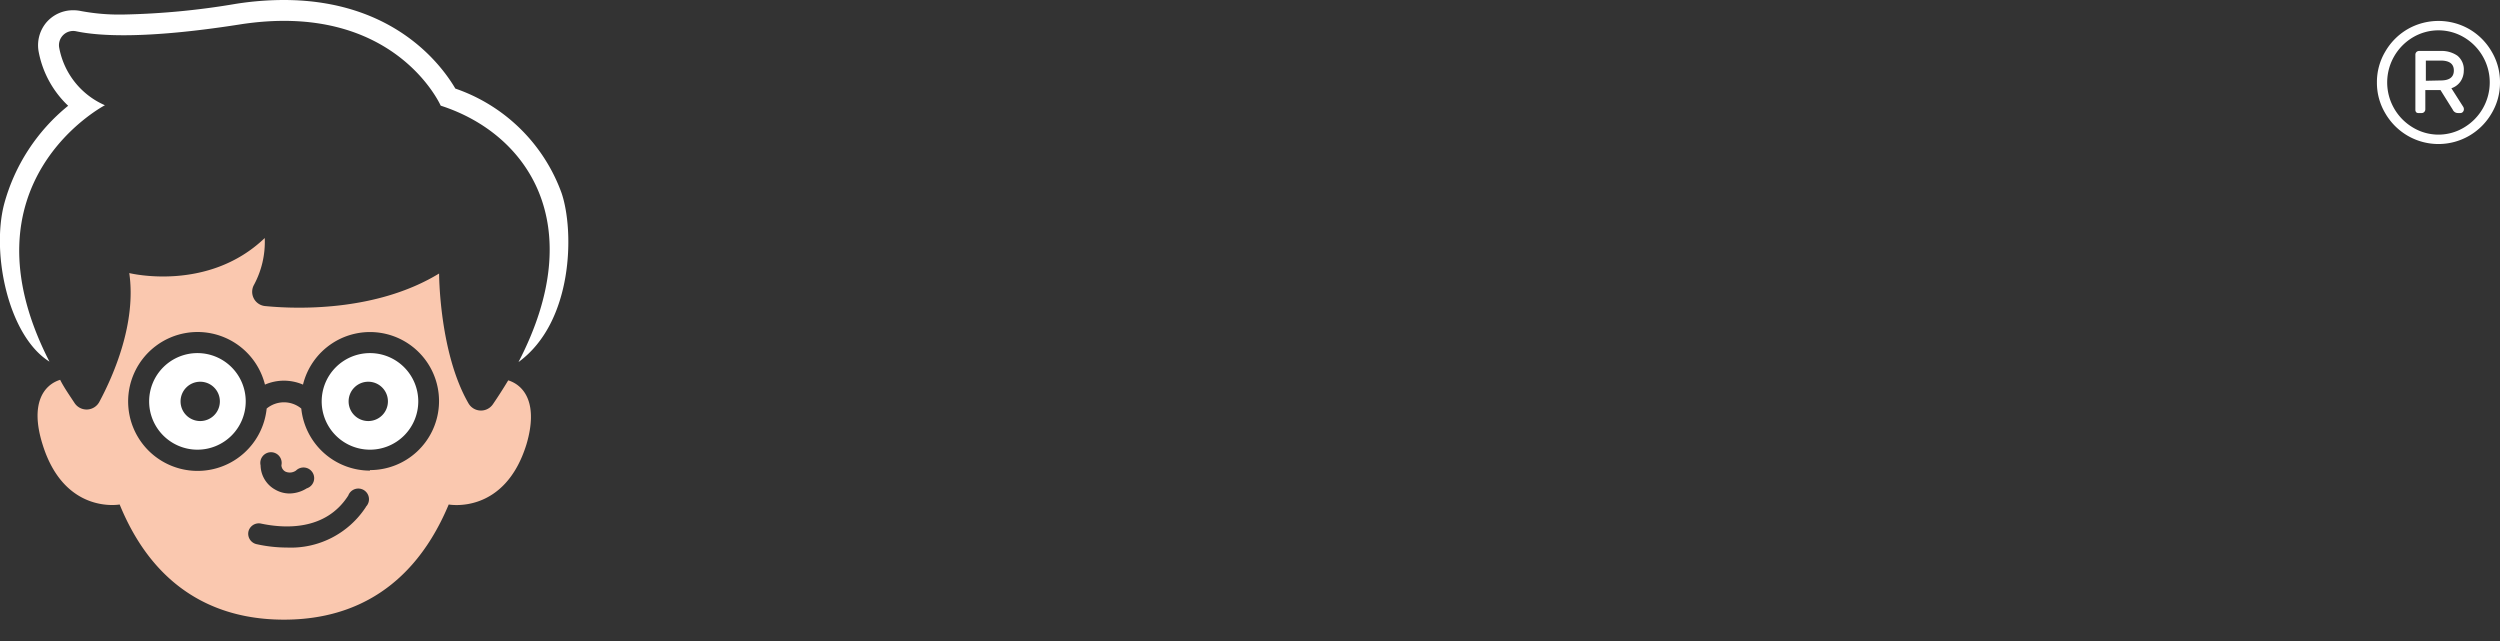 <svg id="Layer_1" data-name="Layer 1" xmlns="http://www.w3.org/2000/svg" viewBox="0 0 234 60"><rect x="0" y="0" width="234" height="60" fill="#333333" stroke="none"/><defs><style>.cls-1{fill:#fac8af;}.cls-2{fill:#fff;}.cls-3{fill:none;}</style></defs><title>wiktor-logo-typ-white-skin</title><path class="cls-1" d="M47.57,35.6c-.44.73-.91,1.47-1.43,2.23a1.35,1.35,0,0,1-2.28-.06C41.1,33,41.1,25.6,41.1,25.6,35.53,29,28.43,29,24.84,28.65a1.34,1.34,0,0,1-1.06-2,8.49,8.49,0,0,0,1-4.37c-5.33,5.11-12.68,3.28-12.68,3.28.67,4.63-1.43,9.5-2.81,12.07a1.35,1.35,0,0,1-2.3.11c-.49-.75-1-1.47-1.36-2.19-1.57.49-2.82,2.26-1.66,6C6,48.19,11.2,47.22,11.2,47.22,15,56.52,22,58,26.58,58S38.11,56.52,42,47.22c0,0,5.23,1,7.28-5.64C50.38,37.85,49.13,36.09,47.57,35.6ZM34.25,47.45a8.38,8.38,0,0,1-7.41,3.8A13.1,13.1,0,0,1,24,50.93a1,1,0,0,1-.75-1.16A1,1,0,0,1,24.4,49c2.14.46,6.06.74,8.2-2.62a1,1,0,1,1,1.65,1.05Zm-9.86-3.9a1,1,0,1,1,1.95,0,.71.71,0,0,0,.37.59,1,1,0,0,0,1-.1,1,1,0,1,1,1,1.67,3.1,3.1,0,0,1-1.62.48,2.68,2.68,0,0,1-1.31-.35A2.65,2.65,0,0,1,24.39,43.55Zm10.24.5a6.47,6.47,0,0,1-6.43-5.81,2.54,2.54,0,0,0-3.24,0A6.5,6.5,0,1,1,24.8,36a4.47,4.47,0,0,1,1.78-.37,4.54,4.54,0,0,1,1.78.37,6.46,6.46,0,1,1,6.27,8Z"/><path class="cls-2" d="M18.52,33.05A4.52,4.52,0,1,0,23,37.57,4.52,4.52,0,0,0,18.52,33.05Zm.22,6.36a1.84,1.84,0,1,1,1.84-1.84A1.84,1.84,0,0,1,18.74,39.41Z"/><path class="cls-2" d="M34.63,33.05a4.52,4.52,0,1,0,4.52,4.52A4.52,4.52,0,0,0,34.63,33.05Zm-.16,6.36a1.84,1.84,0,1,1,1.84-1.84A1.84,1.84,0,0,1,34.47,39.41Z"/><path class="cls-2" d="M52.56,18.06a16.16,16.16,0,0,0-9.94-9.77C41.31,6.06,36.82,0,26.55,0a29.15,29.15,0,0,0-4.48.36,70.56,70.56,0,0,1-10.51,1,19.51,19.51,0,0,1-4-.33,3.33,3.33,0,0,0-.7-.07A3.28,3.28,0,0,0,4.3,2.15,3.32,3.32,0,0,0,3.63,4.9a9.33,9.33,0,0,0,2.75,5,17.83,17.83,0,0,0-6,9.23c-1.2,4.67.42,12.33,4.25,14.72h0c-8.62-16.8,5.19-24,5.19-24A7.32,7.32,0,0,1,5.55,4.51,1.33,1.33,0,0,1,7.14,2.93c2.08.44,6.45.74,15.23-.63C36.89,0,41.25,9.89,41.25,9.89c8.09,2.6,14,11.07,7.28,24h0C53.69,30.13,53.76,21.57,52.56,18.06Z"/><path class="cls-3" d="M183.64,47q-3.85-3.35-4.2-9.52-.06-.75-.06-2.58c0-1.22,0-2.07.06-2.57a12.8,12.8,0,0,1,4.31-9.46q4-3.41,10.95-3.4t11,3.4A12.81,12.81,0,0,1,210,32.29c.07,1,.11,1.85.11,2.57s0,1.59-.11,2.58q-.34,6.16-4.2,9.52T194.7,50.3Q187.5,50.3,183.64,47Zm14.55-5.32a8,8,0,0,0,1.31-4.49c0-.38.06-1.14.06-2.29s0-1.9-.06-2.28a8,8,0,0,0-1.31-4.46,4.83,4.83,0,0,0-7,0,8,8,0,0,0-1.31,4.46l-.06,2.28.06,2.29a8,8,0,0,0,1.31,4.49,4.9,4.9,0,0,0,7,0Z"/><path class="cls-3" d="M100,20H93A1.92,1.92,0,0,0,91,21.32L86.82,34.25,82.61,21.32A1.93,1.93,0,0,0,80.67,20H75.31a1.93,1.93,0,0,0-1.94,1.37L69.16,34.25,64.94,21.32A1.92,1.92,0,0,0,63,20H55.94a1.3,1.3,0,0,0-1,.4,1.31,1.31,0,0,0-.4,1l.06.45,9.06,26.39a1.82,1.82,0,0,0,1.88,1.42h6.49a1.94,1.94,0,0,0,1.88-1.42l4-12,4.05,12a1.94,1.94,0,0,0,1.88,1.42h6.49a1.82,1.82,0,0,0,1.88-1.42l9.06-26.39.06-.45a1.31,1.31,0,0,0-.4-1A1.3,1.3,0,0,0,100,20Z"/><path class="cls-3" d="M113.64,20h-7.18a1.57,1.57,0,0,0-1.54,1.54V48a1.55,1.55,0,0,0,1.54,1.54h7.18A1.55,1.55,0,0,0,115.18,48V21.49A1.57,1.57,0,0,0,113.64,20Z"/><path class="cls-3" d="M140.07,33.74l10.14-11.28a2.64,2.64,0,0,0,.51-.63,1.07,1.07,0,0,0,.12-.51,1.35,1.35,0,0,0-.4-1,1.31,1.31,0,0,0-1-.4h-8.38a3.05,3.05,0,0,0-2.22,1l-7.52,8.21v-16a1.57,1.57,0,0,0-1.54-1.54h-7.18a1.57,1.57,0,0,0-1.54,1.54V48a1.55,1.55,0,0,0,1.54,1.54h7.18A1.55,1.55,0,0,0,131.35,48V38.41l9.06,10.2a3,3,0,0,0,2.34,1h8.49a1.35,1.35,0,0,0,1.36-1.36,1.77,1.77,0,0,0-.57-1.09Z"/><path class="cls-3" d="M233.54,20.41a1.44,1.44,0,0,0-1.08-.46H231a10.51,10.51,0,0,0-7.58,2.85V21.49A1.55,1.55,0,0,0,221.91,20h-6.62a1.55,1.55,0,0,0-1.53,1.54V48a1.54,1.54,0,0,0,1.53,1.54h7.18A1.54,1.54,0,0,0,224,48V34a5.33,5.33,0,0,1,1.34-3.91,5.31,5.31,0,0,1,3.91-1.34h3.2A1.55,1.55,0,0,0,234,27.25V21.49A1.44,1.44,0,0,0,233.54,20.41Z"/><path class="cls-3" d="M110.05,5.65a5.55,5.55,0,0,0-3.92,1.51,4.84,4.84,0,0,0,0,7.26,5.83,5.83,0,0,0,7.85,0,4.88,4.88,0,0,0,0-7.26A5.54,5.54,0,0,0,110.05,5.65Z"/><path class="cls-3" d="M176.27,42.11a1.82,1.82,0,0,0-1.76-1.36h-4.63c-1.64,0-2.45-.91-2.45-2.73V28.78h5.76a1.49,1.49,0,0,0,1.08-.45,1.52,1.52,0,0,0,.46-1.08V21.49a1.48,1.48,0,0,0-.46-1.08,1.46,1.46,0,0,0-1.08-.46h-5.76V13.08a1.57,1.57,0,0,0-1.54-1.54h-7.18a1.55,1.55,0,0,0-1.54,1.54V20H154.7a1.55,1.55,0,0,0-1.54,1.54v5.76a1.54,1.54,0,0,0,1.54,1.53h2.47v9.58a10.67,10.67,0,0,0,3.22,8.2,12.06,12.06,0,0,0,8.63,3h7.33a1.45,1.45,0,0,0,1.41-1.81Z"/><path class="cls-2" d="M225.35,12.7a5.77,5.77,0,0,1-2.09-2.1,5.56,5.56,0,0,1-.78-2.88,5.57,5.57,0,0,1,.78-2.89,5.77,5.77,0,0,1,2.09-2.1,5.81,5.81,0,0,1,5.78,0,5.77,5.77,0,0,1,2.09,2.1A5.57,5.57,0,0,1,234,7.72a5.56,5.56,0,0,1-.78,2.88,5.77,5.77,0,0,1-2.09,2.1,5.74,5.74,0,0,1-5.78,0Zm5.29-.77a4.9,4.9,0,0,0,1.75-1.78,4.89,4.89,0,0,0,0-4.87,4.9,4.9,0,0,0-1.75-1.78,4.69,4.69,0,0,0-4.8,0,4.9,4.9,0,0,0-1.75,1.78,4.89,4.89,0,0,0,0,4.87,4.9,4.9,0,0,0,1.75,1.78,4.63,4.63,0,0,0,4.8,0Zm-4.46-1.4a.32.32,0,0,1-.1-.25V5.12a.34.34,0,0,1,.35-.35h2a2.6,2.6,0,0,1,1.58.44,1.66,1.66,0,0,1,.6,1.42,1.79,1.79,0,0,1-.31,1,1.67,1.67,0,0,1-.85.63l1.11,1.74a.44.44,0,0,1,.06.23.36.36,0,0,1-.09.24.3.3,0,0,1-.26.11h-.22a.52.52,0,0,1-.47-.31l-1.15-1.84h-1.42v1.8a.36.36,0,0,1-.1.25.33.33,0,0,1-.26.1h-.27A.32.32,0,0,1,226.18,10.53Zm2.27-3q1.23,0,1.23-.93t-1.23-.93h-1.39V7.56Z"/></svg>